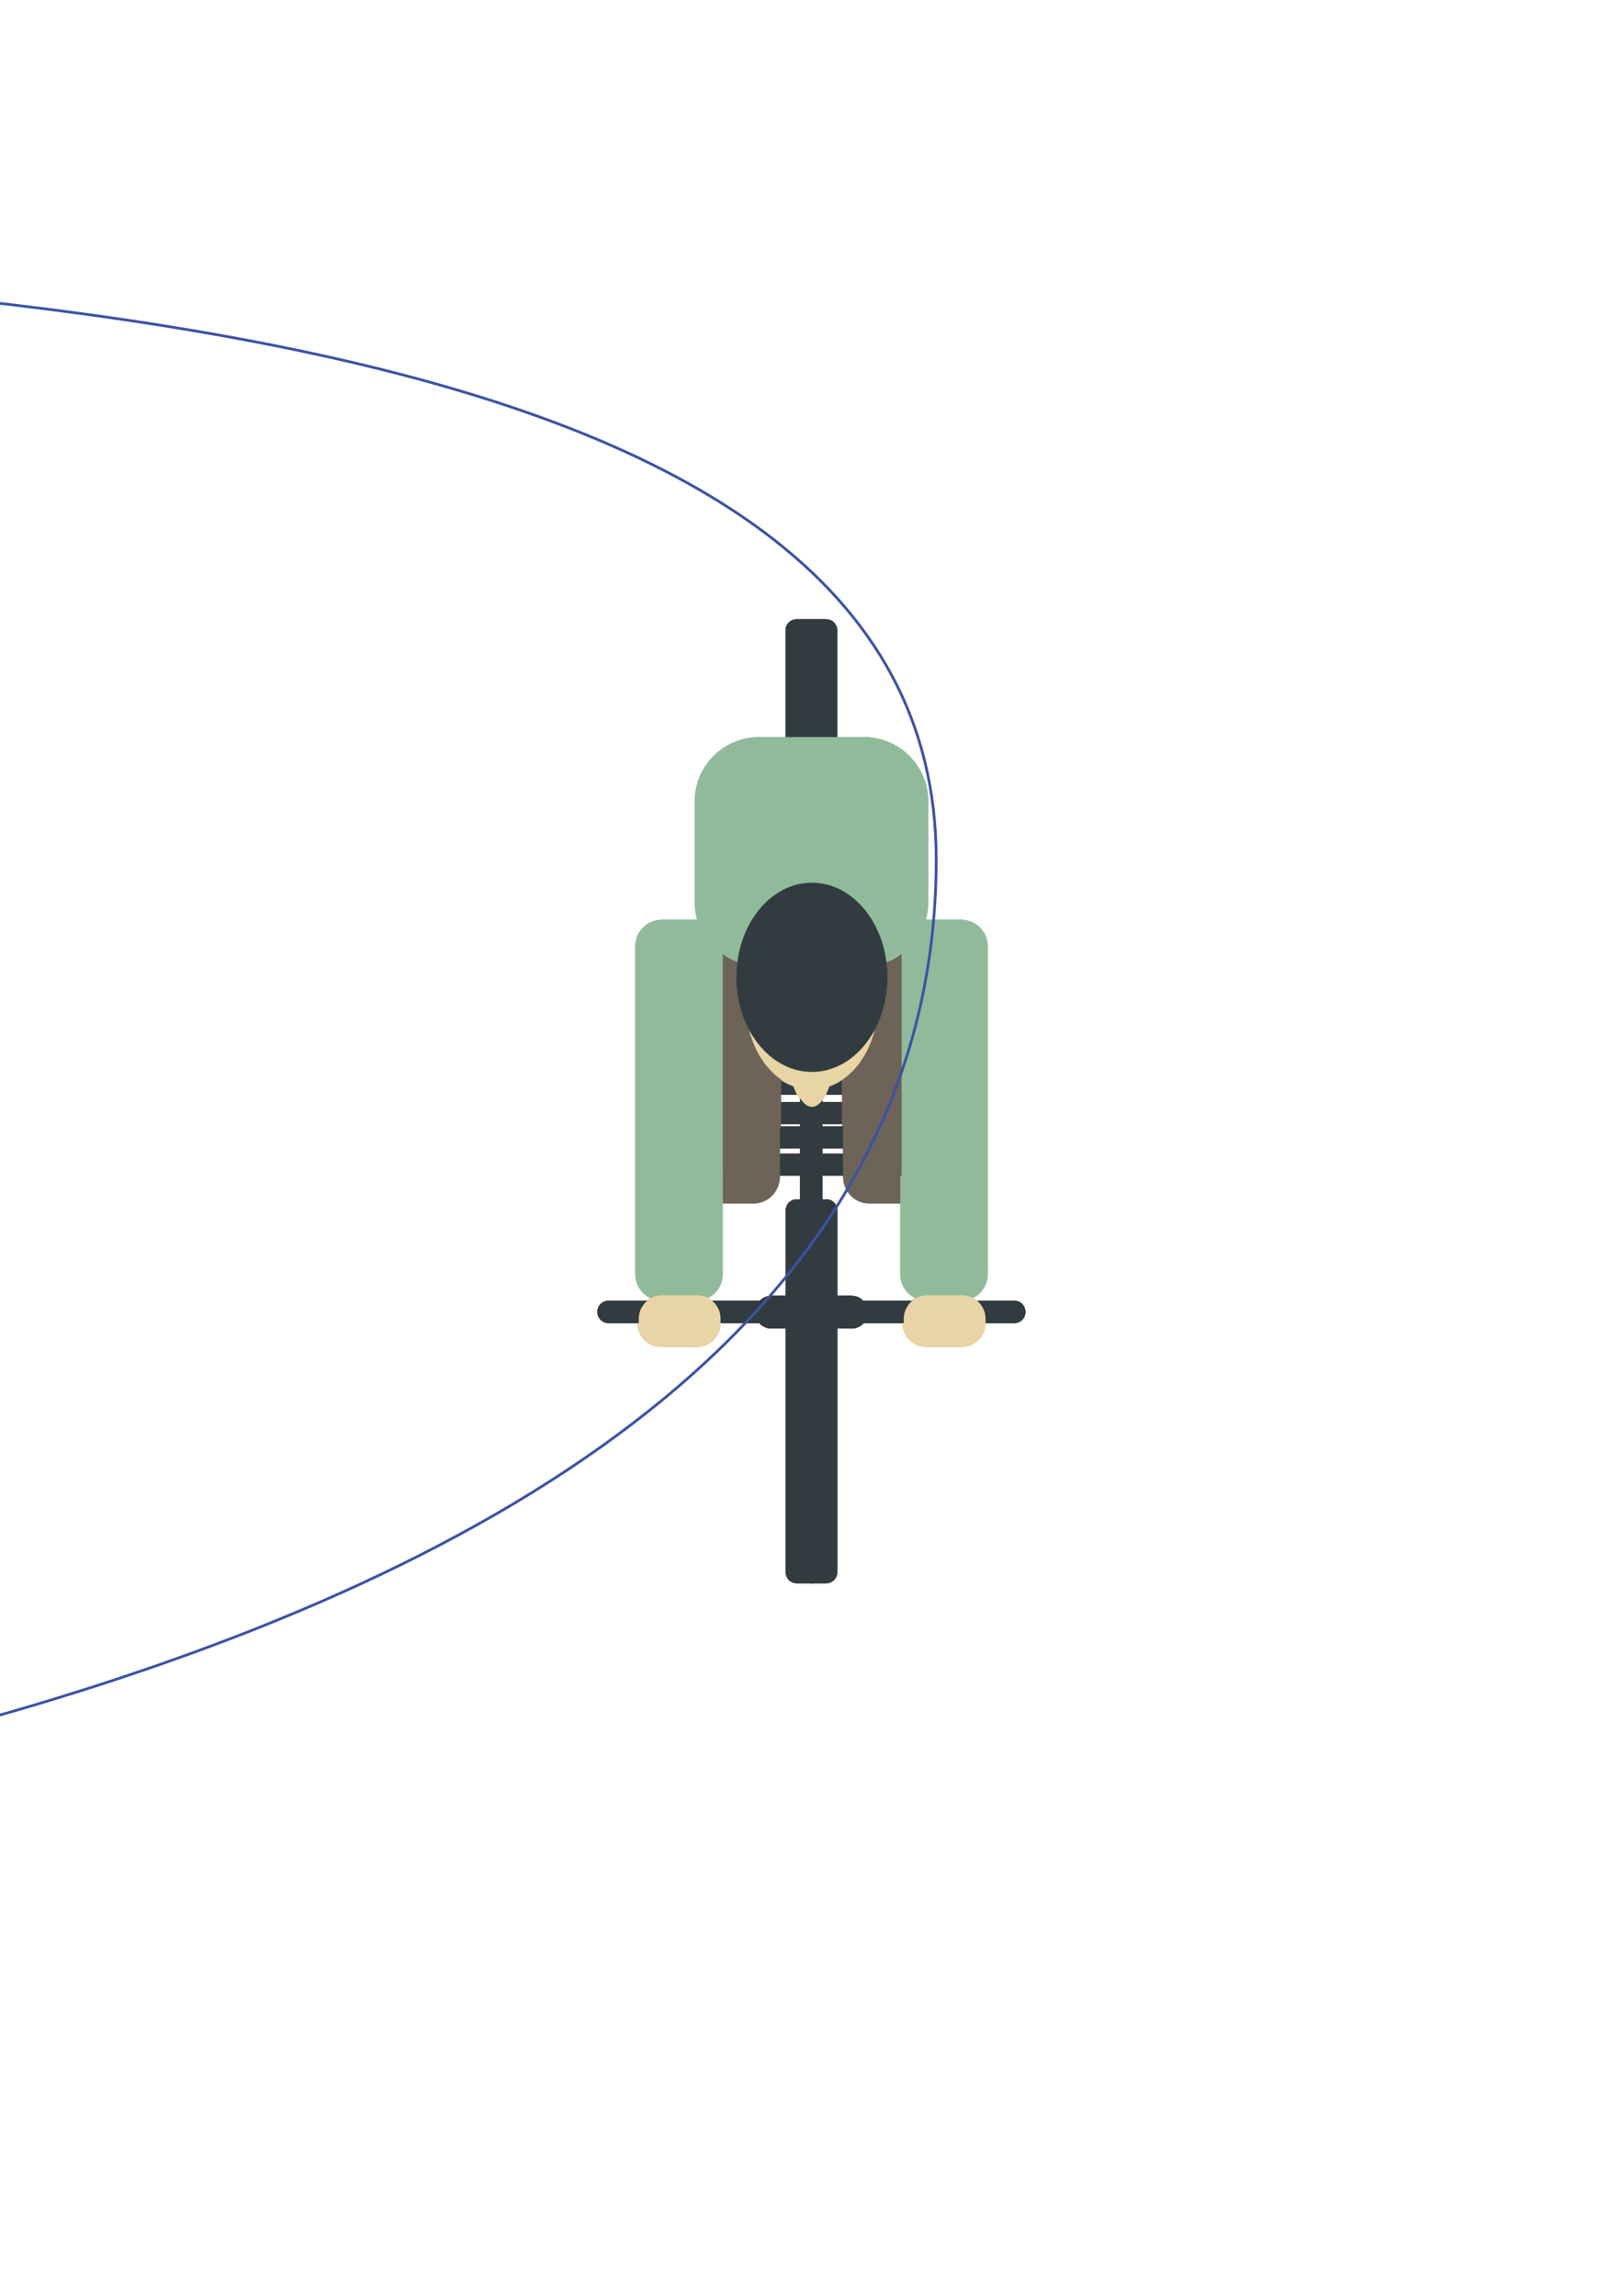 <?xml version="1.0" encoding="utf-8"?>
<!-- Generator: Adobe Illustrator 18.1.0, SVG Export Plug-In . SVG Version: 6.00 Build 0)  -->
<svg version="1.1" id="Layer_1" xmlns="http://www.w3.org/2000/svg" xmlns:xlink="http://www.w3.org/1999/xlink" x="0px" y="0px"
	 viewBox="0 0 595.3 841.9" enable-background="new 0 0 595.3 841.9" xml:space="preserve">
<g>
	<g id="b4">
		<g>
			<path fill="#323B3F" d="M260.5,431.2h33.3c2.3,0,4.1-1.8,4.1-4.1l0,0c0-2.3-1.8-4.1-4.1-4.1h-33.3c-2.3,0-4.1,1.8-4.1,4.1l0,0
				C256.4,429.4,258.2,431.2,260.5,431.2z"/>
			<path fill="#6D6357" d="M276.4,441.4H266c-5.4,0-9.7-4.4-9.7-9.7v-78.9c0-5.4,4.4-9.7,9.7-9.7h10.4c5.4,0,9.7,4.4,9.7,9.7v78.9
				C286,437.1,281.6,441.4,276.4,441.4z"/>
		</g>
		<g>
			<path fill="#323B3F" d="M301,401.5h33.3c2.3,0,4.1-1.8,4.1-4.1l0,0c0-2.3-1.8-4.1-4.1-4.1H301c-2.3,0-4.1,1.8-4.1,4.1l0,0
				C296.9,399.7,298.8,401.5,301,401.5z"/>
			<path fill="#6D6357" d="M328.8,410.6h-10.3c-5.4,0-9.7-4.4-9.7-9.7V322c0-5.4,4.4-9.7,9.7-9.7h10.3c5.4,0,9.7,4.4,9.7,9.7v78.8
				C338.5,406.3,334.1,410.6,328.8,410.6z"/>
		</g>
		<path fill="#323B3F" d="M307,363.8V231.2c0-2.3-1.8-4.1-4.1-4.1h-10.7c-2.3,0-4.1,1.8-4.1,4.1v132.6c0,2.3,1.8,4.1,4.1,4.1h10.7
			C305.1,367.9,307,366.1,307,363.8z"/>
		<path fill="#91BA9B" d="M316.3,354.4h-37.9c-13,0-23.6-10.6-23.6-23.6v-36.9c0-13,10.6-23.6,23.6-23.6h37.9
			c13,0,23.6,10.6,23.6,23.6v36.9C339.9,343.8,329.3,354.4,316.3,354.4z"/>
		<path fill="#323B3F" d="M301.7,576.6V354.7c0-2.3-1.8-4.1-4.1-4.1l0,0c-2.3,0-4.1,1.8-4.1,4.1v221.8c0,2.3,1.8,4.1,4.1,4.1l0,0
			C299.9,580.7,301.7,578.8,301.7,576.6z"/>
		<path fill="#323B3F" d="M307.1,576.6V443.9c0-2.3-1.8-4.1-4.1-4.1h-10.7c-2.3,0-4.1,1.8-4.1,4.1v132.6c0,2.3,1.8,4.1,4.1,4.1H303
			C305.2,580.7,307.1,578.8,307.1,576.6z"/>
		<path fill="#323B3F" d="M312.3,487.2H283c-3.4,0-6-2.7-6-6l0,0c0-3.4,2.7-6,6-6h29.3c3.4,0,6,2.7,6,6l0,0
			C318.4,484.5,315.6,487.2,312.3,487.2z"/>
		<path fill="#323B3F" d="M372,485.2H223.3c-2.3,0-4.1-1.8-4.1-4.1l0,0c0-2.3,1.8-4.1,4.1-4.1H372c2.3,0,4.1,1.8,4.1,4.1l0,0
			C376.2,483.4,374.3,485.2,372,485.2z"/>
		<g>
			<g>
				<ellipse fill="#E8D4A5" cx="297.4" cy="368.4" rx="24.1" ry="31.1"/>
				<ellipse fill="#E8D4A5" cx="297.4" cy="377.7" rx="9.4" ry="28.2"/>
				<ellipse fill="#323B3F" cx="297.4" cy="358.4" rx="27.7" ry="34.7"/>
			</g>
			<g>
				<path fill="#91BA9B" d="M254.9,477h-12.2c-5.4,0-9.7-4.4-9.7-9.7V347c0-5.4,4.4-9.7,9.7-9.7h12.2c5.4,0,9.7,4.4,9.7,9.7v120.4
					C264.5,472.7,260.2,477,254.9,477z"/>
				<path fill="#E8D4A5" d="M255.2,494h-12.8c-4.7,0-8.6-3.9-8.6-8.6v-1.8c0-4.7,3.9-8.6,8.6-8.6h12.8c4.7,0,8.6,3.9,8.6,8.6v1.8
					C263.8,490.2,259.9,494,255.2,494z"/>
			</g>
			<g>
				<path fill="#91BA9B" d="M352.1,477h-12.2c-5.4,0-9.7-4.4-9.7-9.7V347c0-5.4,4.4-9.7,9.7-9.7h12.2c5.4,0,9.7,4.4,9.7,9.7v120.4
					C361.7,472.7,357.4,477,352.1,477z"/>
				<path fill="#E8D4A5" d="M352.4,494h-12.8c-4.7,0-8.6-3.9-8.6-8.6v-1.8c0-4.7,3.9-8.6,8.6-8.6h12.8c4.7,0,8.6,3.9,8.6,8.6v1.8
					C361,490.2,357.1,494,352.4,494z"/>
			</g>
		</g>
	</g>
	<g id="b3">
		<g>
			<path fill="#323B3F" d="M334.8,431.2h-33.3c-2.3,0-4.1-1.8-4.1-4.1l0,0c0-2.3,1.8-4.1,4.1-4.1h33.3c2.3,0,4.1,1.8,4.1,4.1l0,0
				C338.9,429.4,337.1,431.2,334.8,431.2z"/>
			<path fill="#6D6357" d="M318.9,441.4h10.4c5.4,0,9.7-4.4,9.7-9.7v-78.9c0-5.4-4.4-9.7-9.7-9.7h-10.4c-5.4,0-9.7,4.4-9.7,9.7v78.9
				C309.3,437.1,313.6,441.4,318.9,441.4z"/>
		</g>
		<g>
			<path fill="#323B3F" d="M294.2,401.5h-33.3c-2.3,0-4.1-1.8-4.1-4.1l0,0c0-2.3,1.8-4.1,4.1-4.1h33.3c2.3,0,4.1,1.8,4.1,4.1l0,0
				C298.3,399.7,296.5,401.5,294.2,401.5z"/>
			<path fill="#6D6357" d="M266.5,410.6h10.3c5.4,0,9.7-4.4,9.7-9.7V322c0-5.4-4.4-9.7-9.7-9.7h-10.3c-5.4,0-9.7,4.4-9.7,9.7v78.8
				C256.8,406.3,261.2,410.6,266.5,410.6z"/>
		</g>
		<path fill="#323B3F" d="M288.2,363.8V231.2c0-2.3,1.8-4.1,4.1-4.1h10.7c2.3,0,4.1,1.8,4.1,4.1v132.6c0,2.3-1.8,4.1-4.1,4.1h-10.7
			C290.1,367.9,288.2,366.1,288.2,363.8z"/>
		<path fill="#91BA9B" d="M279,354.4h37.9c13,0,23.6-10.6,23.6-23.6v-36.9c0-13-10.6-23.6-23.6-23.6H279c-13,0-23.6,10.6-23.6,23.6
			v36.9C255.4,343.8,265.9,354.4,279,354.4z"/>
		<path fill="#323B3F" d="M293.5,576.6V354.7c0-2.3,1.8-4.1,4.1-4.1l0,0c2.3,0,4.1,1.8,4.1,4.1v221.8c0,2.3-1.8,4.1-4.1,4.1l0,0
			C295.4,580.7,293.5,578.8,293.5,576.6z"/>
		<path fill="#323B3F" d="M288.2,576.6V443.9c0-2.3,1.8-4.1,4.1-4.1H303c2.3,0,4.1,1.8,4.1,4.1v132.6c0,2.3-1.8,4.1-4.1,4.1h-10.7
			C290,580.7,288.2,578.8,288.2,576.6z"/>
		<path fill="#323B3F" d="M283,487.2h29.3c3.4,0,6-2.7,6-6l0,0c0-3.4-2.7-6-6-6H283c-3.4,0-6,2.7-6,6l0,0
			C276.9,484.5,279.6,487.2,283,487.2z"/>
		<path fill="#323B3F" d="M223.2,485.2H372c2.3,0,4.1-1.8,4.1-4.1l0,0c0-2.3-1.8-4.1-4.1-4.1H223.2c-2.3,0-4.1,1.8-4.1,4.1l0,0
			C219.1,483.4,220.9,485.2,223.2,485.2z"/>
		<g>
			<g>
				<ellipse fill="#E8D4A5" cx="297.8" cy="368.4" rx="24.1" ry="31.1"/>
				<ellipse fill="#E8D4A5" cx="297.8" cy="377.7" rx="9.4" ry="28.2"/>
				<ellipse fill="#323B3F" cx="297.8" cy="358.4" rx="27.7" ry="34.7"/>
			</g>
			<g>
				<path fill="#91BA9B" d="M340.4,477h12.2c5.4,0,9.7-4.4,9.7-9.7V347c0-5.4-4.4-9.7-9.7-9.7h-12.2c-5.4,0-9.7,4.4-9.7,9.7v120.4
					C330.8,472.7,335.1,477,340.4,477z"/>
				<path fill="#E8D4A5" d="M340.1,494h12.8c4.7,0,8.6-3.9,8.6-8.6v-1.8c0-4.7-3.9-8.6-8.6-8.6h-12.8c-4.7,0-8.6,3.9-8.6,8.6v1.8
					C331.5,490.2,335.4,494,340.1,494z"/>
			</g>
			<g>
				<path fill="#91BA9B" d="M243.2,477h12.2c5.4,0,9.7-4.4,9.7-9.7V347c0-5.4-4.4-9.7-9.7-9.7h-12.2c-5.4,0-9.7,4.4-9.7,9.7v120.4
					C233.5,472.7,237.9,477,243.2,477z"/>
				<path fill="#E8D4A5" d="M242.9,494h12.8c4.7,0,8.6-3.9,8.6-8.6v-1.8c0-4.7-3.9-8.6-8.6-8.6h-12.8c-4.7,0-8.6,3.9-8.6,8.6v1.8
					C234.3,490.2,238.1,494,242.9,494z"/>
			</g>
		</g>
	</g>
	<g id="b2">
		<g>
			<path fill="#323B3F" d="M260.5,421.2h33.3c2.3,0,4.1-1.8,4.1-4.1l0,0c0-2.3-1.8-4.1-4.1-4.1h-33.3c-2.3,0-4.1,1.8-4.1,4.1l0,0
				C256.4,419.3,258.2,421.2,260.5,421.2z"/>
			<path fill="#6D6357" d="M276.4,431.3H266c-5.4,0-9.7-4.4-9.7-9.7v-78.9c0-5.4,4.4-9.7,9.7-9.7h10.4c5.4,0,9.7,4.4,9.7,9.7v78.9
				C286,427,281.6,431.3,276.4,431.3z"/>
		</g>
		<g>
			<path fill="#323B3F" d="M301,412.3h33.3c2.3,0,4.1-1.8,4.1-4.1l0,0c0-2.3-1.8-4.1-4.1-4.1H301c-2.3,0-4.1,1.8-4.1,4.1l0,0
				C296.9,410.4,298.8,412.3,301,412.3z"/>
			<path fill="#6D6357" d="M328.8,421.2h-10.3c-5.4,0-9.7-4.4-9.7-9.7v-78.8c0-5.4,4.4-9.7,9.7-9.7h10.3c5.4,0,9.7,4.4,9.7,9.7v78.8
				C338.5,417,334.1,421.2,328.8,421.2z"/>
		</g>
		<path fill="#323B3F" d="M307,363.8V231.2c0-2.3-1.8-4.1-4.1-4.1h-10.7c-2.3,0-4.1,1.8-4.1,4.1v132.6c0,2.3,1.8,4.1,4.1,4.1h10.7
			C305.1,367.9,307,366.1,307,363.8z"/>
		<path fill="#91BA9B" d="M316.3,354.4h-37.9c-13,0-23.6-10.6-23.6-23.6v-36.9c0-13,10.6-23.6,23.6-23.6h37.9
			c13,0,23.6,10.6,23.6,23.6v36.9C339.9,343.8,329.3,354.4,316.3,354.4z"/>
		<path fill="#323B3F" d="M301.7,576.6V354.7c0-2.3-1.8-4.1-4.1-4.1l0,0c-2.3,0-4.1,1.8-4.1,4.1v221.8c0,2.3,1.8,4.1,4.1,4.1l0,0
			C299.9,580.7,301.7,578.8,301.7,576.6z"/>
		<path fill="#323B3F" d="M307.1,576.6V443.9c0-2.3-1.8-4.1-4.1-4.1h-10.7c-2.3,0-4.1,1.8-4.1,4.1v132.6c0,2.3,1.8,4.1,4.1,4.1H303
			C305.2,580.7,307.1,578.8,307.1,576.6z"/>
		<path fill="#323B3F" d="M312.3,487.2H283c-3.4,0-6-2.7-6-6l0,0c0-3.4,2.7-6,6-6h29.3c3.4,0,6,2.7,6,6l0,0
			C318.4,484.5,315.6,487.2,312.3,487.2z"/>
		<path fill="#323B3F" d="M372,485.2H223.3c-2.3,0-4.1-1.8-4.1-4.1l0,0c0-2.3,1.8-4.1,4.1-4.1H372c2.3,0,4.1,1.8,4.1,4.1l0,0
			C376.2,483.4,374.3,485.2,372,485.2z"/>
		<g>
			<g>
				<ellipse fill="#E8D4A5" cx="297.4" cy="368.4" rx="24.1" ry="31.1"/>
				<ellipse fill="#E8D4A5" cx="297.4" cy="377.7" rx="9.4" ry="28.2"/>
				<ellipse fill="#323B3F" cx="297.4" cy="358.4" rx="27.7" ry="34.7"/>
			</g>
			<g>
				<path fill="#91BA9B" d="M254.9,477h-12.2c-5.4,0-9.7-4.4-9.7-9.7V347c0-5.4,4.4-9.7,9.7-9.7h12.2c5.4,0,9.7,4.4,9.7,9.7v120.4
					C264.5,472.7,260.2,477,254.9,477z"/>
				<path fill="#E8D4A5" d="M255.2,494h-12.8c-4.7,0-8.6-3.9-8.6-8.6v-1.8c0-4.7,3.9-8.6,8.6-8.6h12.8c4.7,0,8.6,3.9,8.6,8.6v1.8
					C263.8,490.2,259.9,494,255.2,494z"/>
			</g>
			<g>
				<path fill="#91BA9B" d="M352.1,477h-12.2c-5.4,0-9.7-4.4-9.7-9.7V347c0-5.4,4.4-9.7,9.7-9.7h12.2c5.4,0,9.7,4.4,9.7,9.7v120.4
					C361.7,472.7,357.4,477,352.1,477z"/>
				<path fill="#E8D4A5" d="M352.4,494h-12.8c-4.7,0-8.6-3.9-8.6-8.6v-1.8c0-4.7,3.9-8.6,8.6-8.6h12.8c4.7,0,8.6,3.9,8.6,8.6v1.8
					C361,490.2,357.1,494,352.4,494z"/>
			</g>
		</g>
	</g>
	<g id="b1">
		<g>
			<path fill="#323B3F" d="M334.8,421.2h-33.3c-2.3,0-4.1-1.8-4.1-4.1l0,0c0-2.3,1.8-4.1,4.1-4.1h33.3c2.3,0,4.1,1.8,4.1,4.1l0,0
				C338.9,419.3,337.1,421.2,334.8,421.2z"/>
			<path fill="#6D6357" d="M318.9,431.3h10.4c5.4,0,9.7-4.4,9.7-9.7v-78.9c0-5.4-4.4-9.7-9.7-9.7h-10.4c-5.4,0-9.7,4.4-9.7,9.7v78.9
				C309.3,427,313.6,431.3,318.9,431.3z"/>
		</g>
		<g>
			<path fill="#323B3F" d="M294.2,412.3h-33.3c-2.3,0-4.1-1.8-4.1-4.1l0,0c0-2.3,1.8-4.1,4.1-4.1h33.3c2.3,0,4.1,1.8,4.1,4.1l0,0
				C298.3,410.4,296.5,412.3,294.2,412.3z"/>
			<path fill="#6D6357" d="M266.5,421.2h10.3c5.4,0,9.7-4.4,9.7-9.7v-78.8c0-5.4-4.4-9.7-9.7-9.7h-10.3c-5.4,0-9.7,4.4-9.7,9.7v78.8
				C256.8,417,261.2,421.2,266.5,421.2z"/>
		</g>
		<path fill="#323B3F" d="M288.2,363.8V231.2c0-2.3,1.8-4.1,4.1-4.1h10.7c2.3,0,4.1,1.8,4.1,4.1v132.6c0,2.3-1.8,4.1-4.1,4.1h-10.7
			C290.1,367.9,288.2,366.1,288.2,363.8z"/>
		<path fill="#91BA9B" d="M279,354.4h37.9c13,0,23.6-10.6,23.6-23.6v-36.9c0-13-10.6-23.6-23.6-23.6H279c-13,0-23.6,10.6-23.6,23.6
			v36.9C255.4,343.8,265.9,354.4,279,354.4z"/>
		<path fill="#323B3F" d="M293.5,576.6V354.7c0-2.3,1.8-4.1,4.1-4.1l0,0c2.3,0,4.1,1.8,4.1,4.1v221.8c0,2.3-1.8,4.1-4.1,4.1l0,0
			C295.4,580.7,293.5,578.8,293.5,576.6z"/>
		<path fill="#323B3F" d="M288.2,576.6V443.9c0-2.3,1.8-4.1,4.1-4.1H303c2.3,0,4.1,1.8,4.1,4.1v132.6c0,2.3-1.8,4.1-4.1,4.1h-10.7
			C290,580.7,288.2,578.8,288.2,576.6z"/>
		<path fill="#323B3F" d="M283,487.2h29.3c3.4,0,6-2.7,6-6l0,0c0-3.4-2.7-6-6-6H283c-3.4,0-6,2.7-6,6l0,0
			C276.9,484.5,279.6,487.2,283,487.2z"/>
		<path fill="#323B3F" d="M223.2,485.2H372c2.3,0,4.1-1.8,4.1-4.1l0,0c0-2.3-1.8-4.1-4.1-4.1H223.2c-2.3,0-4.1,1.8-4.1,4.1l0,0
			C219.1,483.4,220.9,485.2,223.2,485.2z"/>
		<g>
			<g>
				<ellipse fill="#E8D4A5" cx="297.8" cy="368.4" rx="24.1" ry="31.1"/>
				<ellipse fill="#E8D4A5" cx="297.8" cy="377.7" rx="9.4" ry="28.2"/>
				<ellipse fill="#323B3F" cx="297.8" cy="358.4" rx="27.7" ry="34.7"/>
			</g>
			<g>
				<path fill="#91BA9B" d="M340.4,477h12.2c5.4,0,9.7-4.4,9.7-9.7V347c0-5.4-4.4-9.7-9.7-9.7h-12.2c-5.4,0-9.7,4.4-9.7,9.7v120.4
					C330.8,472.7,335.1,477,340.4,477z"/>
				<path fill="#E8D4A5" d="M340.1,494h12.8c4.7,0,8.6-3.9,8.6-8.6v-1.8c0-4.7-3.9-8.6-8.6-8.6h-12.8c-4.7,0-8.6,3.9-8.6,8.6v1.8
					C331.5,490.2,335.4,494,340.1,494z"/>
			</g>
			<g>
				<path fill="#91BA9B" d="M243.2,477h12.2c5.4,0,9.7-4.4,9.7-9.7V347c0-5.4-4.4-9.7-9.7-9.7h-12.2c-5.4,0-9.7,4.4-9.7,9.7v120.4
					C233.5,472.7,237.9,477,243.2,477z"/>
				<path fill="#E8D4A5" d="M242.9,494h12.8c4.7,0,8.6-3.9,8.6-8.6v-1.8c0-4.7-3.9-8.6-8.6-8.6h-12.8c-4.7,0-8.6,3.9-8.6,8.6v1.8
					C234.3,490.2,238.1,494,242.9,494z"/>
			</g>
		</g>
	</g>
</g>
<path  class="path" fill="none" stroke="#3A53A4" stroke-miterlimit="10" d="M-387.2,92c365.4,6.3,730.6,19.9,730.6,223.2
	c0,340.7-658.3,365.6-730.6,379"/>
</svg>
